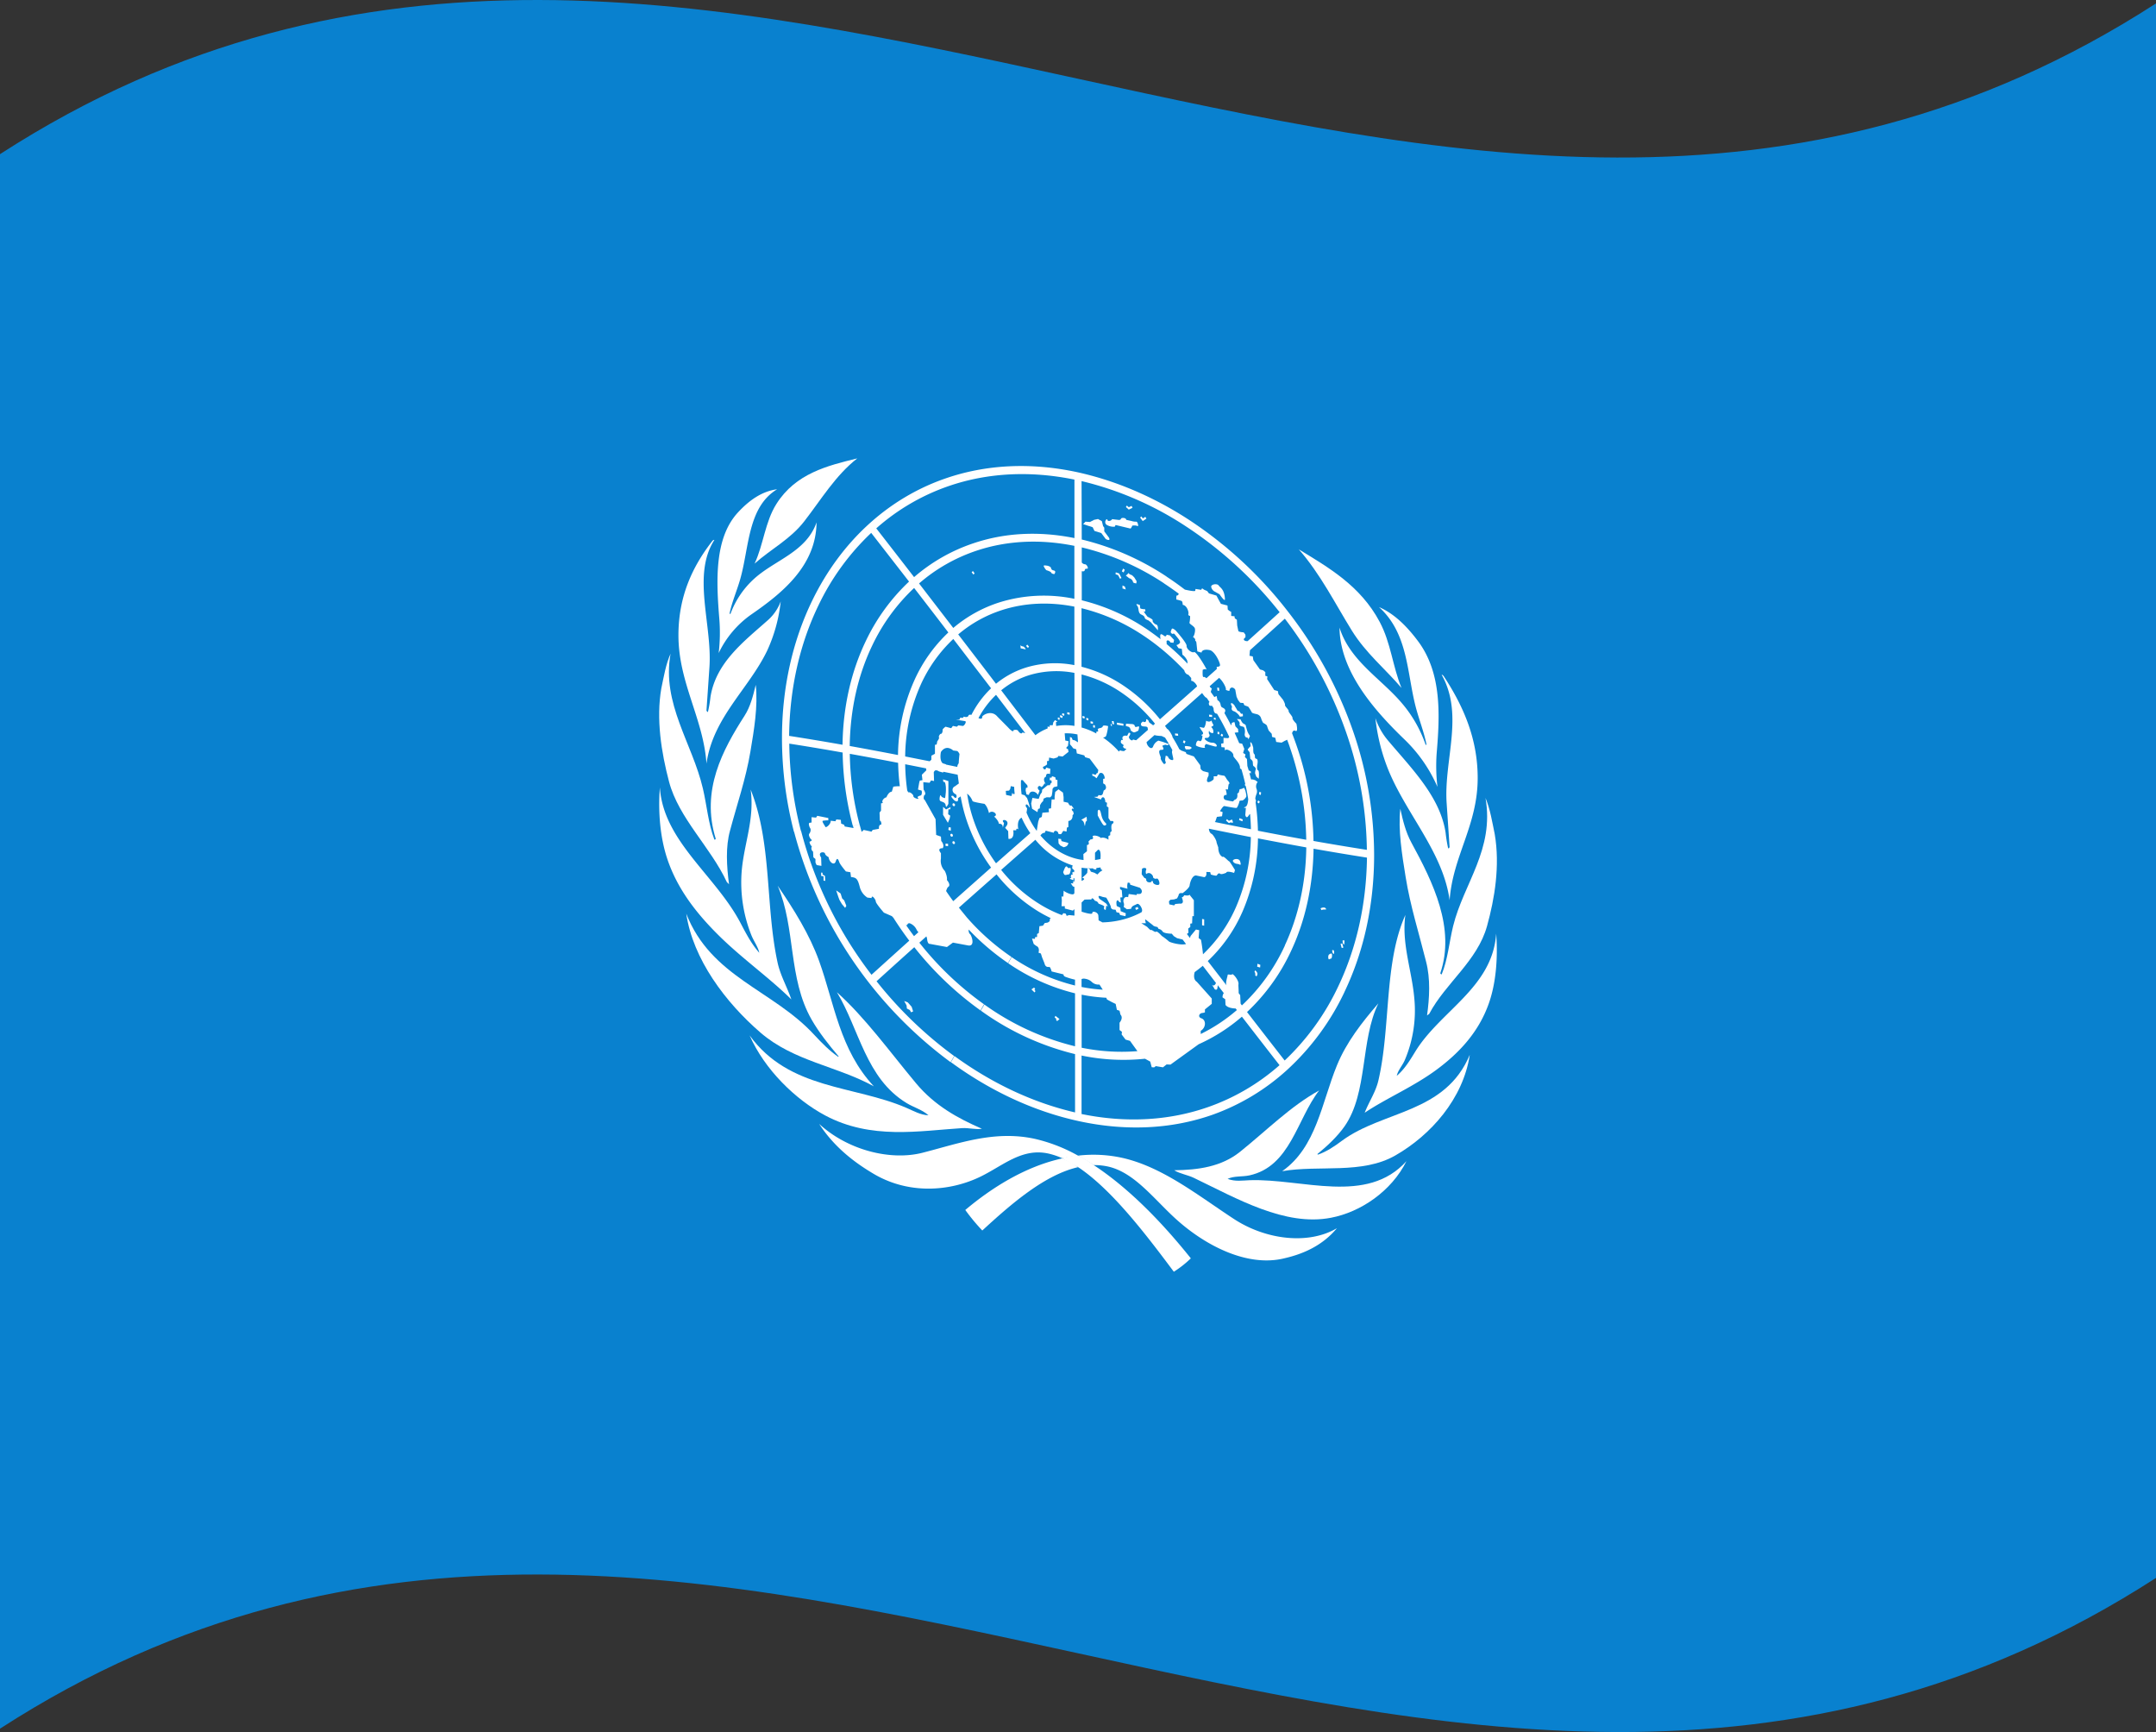 <svg xmlns="http://www.w3.org/2000/svg" viewBox="0 0 1260 1012.04">
  <rect x="0" y="0" width="1260" height="1012.04" fill="#333333" stroke="none"/>
  <g>
    <path d="M0,90.08v920C420,738.76,840,1193.28,1260,922V2C840,273.28,420-181.24,0,90.08Z" style="fill: #0981cf;fill-rule: evenodd"/>
    <path d="M710.47,419.56l-1.05-.22v1l1.05.22Z" style="fill: #fff"/>
    <path d="M649.89,424.16l-.33-1.17-.52.08.33,1.16Z" style="fill: #fff"/>
    <path d="M704.88,421.13s-.35,3.61-1.39,4.17l-2.45-.51a13.37,13.37,0,0,0,1,1.77c.53.7,1.76,2.11.53,2.64s.18.61.18.61-.18,4.05-1.75,3.14-2.1,1.7-2.1,2.47,6.21,2.36,5.24,1.09c-.52-.7.7-1.8.7-1.8s4.2,1.25,5.07,1.43,1.56.12,1-.95a2.72,2.72,0,0,0-2.09-1.2,6.23,6.23,0,0,1-4-1.41c-1.92-1.56.35-1.48.7-1.41s1.91-1,1.22-2.08,0-2.72,0-1.95,1.92,1.57,2.28,1.06a3.26,3.26,0,0,0-.89-3.09c-.87-.77,1.58-.65.89-1.77A10.3,10.3,0,0,1,708,421h0S707,422.34,704.88,421.13Z" style="fill: #fff"/>
    <path d="M651.13,423.17l-.35-1.83-1,0c.12.61.23,1.22.35,1.82Z" style="fill: #fff"/>
    <path d="M708.41,418.93l-.09-1.18-1.75-.17c0,.39.07.79.1,1.18Z" style="fill: #fff"/>
    <polygon points="694.87 436.13 694.87 436.13 694.87 436.13 694.87 436.13" style="fill: #fff"/>
    <path d="M691.83,432.52c-.17.42-.35.83-.52,1.25l1,.66.52-1.24Z" style="fill: #fff"/>
    <path d="M656.55,424.07c0-.39,0-.78,0-1.16l-3.83-.65c0,.39,0,.78.05,1.17Z" style="fill: #fff"/>
    <path d="M712.56,427.75l-1-.22v1.36l1,.21Z" style="fill: #fff"/>
    <path d="M720,478.85l-.51.22-1.3.54-1.14-1-.54.87,1.39,1.25.27.24.26-.11,1.05-.45.14.39,1-.23-.34-1.05Z" style="fill: #fff"/>
    <path d="M694.87,436.13a9.37,9.37,0,0,0-1.86-.2c-.87,0-.69.82,0,1.95l2.1,0s1.57-.45,1.22-1.1A2.29,2.29,0,0,0,694.87,436.13Z" style="fill: #fff"/>
    <path d="M714.8,429.41l-.94-.72c-.17.36-.35.71-.52,1.07l.93.7Z" style="fill: #fff"/>
    <path d="M724.16,479.15l1.93.77.18-1.11-1.93-.76Z" style="fill: #fff"/>
    <path d="M686.69,428.57c0,.39.07.78.1,1.18l1.76.17c0-.39-.07-.79-.11-1.18Z" style="fill: #fff"/>
    <path d="M601.36,377.85l-1-1.2-.68.76,1.05,1.19Z" style="fill: #fff"/>
    <path d="M711.35,401.77c.06.6.12,1.19.17,1.79l1.05.08-.18-1.78Z" style="fill: #fff"/>
    <path d="M567.84,334.33l1,1.38.75-.66-1-1.39Z" style="fill: #fff"/>
    <path d="M598.24,377.83s-2.09-.27-1.92-1.2c.06.73.12,1.45.17,2.18l2.62.56C600.16,379.6,598.24,377.83,598.24,377.83Z" style="fill: #fff"/>
    <path d="M557.62,467.69l-.23-.16Z" style="fill: #fff"/>
    <polygon points="596.32 376.63 596.32 376.63 596.32 376.63 596.32 376.63" style="fill: #fff"/>
    <path d="M552.68,470.64c.18,2.17,1.57-1,1.57-1V456.41l-3.14-1,.18,1.4.87.18c1.39,3,.17,9.35.17,9.35s-2.09-.24-2.44-1.47-1.22,2.27-.52,3S552.51,468.47,552.68,470.64Z" style="fill: #fff"/>
    <path d="M615.7,333.3c-1.58-.34-1.23-1.23-1.75-1.93a4.63,4.63,0,0,0-2.25-.87h0c-1-.17-1.83-.17-1.77.19a7,7,0,0,0,1.57,2.47s2.62.78,2.79,1.39,1.93,1.19,2.1.65S617.26,333.64,615.7,333.3Z" style="fill: #fff"/>
    <polygon points="557.09 373.31 557.09 373.31 557.09 373.31 557.09 373.31" style="fill: #fff"/>
    <polygon points="842.55 394.28 842.55 394.28 842.55 394.28 842.55 394.28" style="fill: #fff"/>
    <path d="M827.4,413.19c1.92,7.31,4.75,14.32,6.26,21.81l-.44.33a75.06,75.06,0,0,0-14.16-24.71C807,396.47,788.8,386,782.83,366.71c.27,25.44,20,48.07,38.07,65.46a86.2,86.2,0,0,1,19.17,27.62,104.11,104.11,0,0,1-.45-19.75c1.86-22,3.06-46.63-10.81-65.27-6.64-8.93-14.07-16.24-22.92-20.06h0C823.07,370.2,822.14,393.11,827.4,413.19Z" style="fill: #fff"/>
    <path d="M845.44,469.26q.87,12.89,1.73,25.77c-.25.17-.25.93-.87.57a83.09,83.09,0,0,1-1.46-9c-3.18-21-19.72-37.36-33.74-54a39.94,39.94,0,0,1-7.3-13,113.68,113.68,0,0,0,8,31.32c10.79,25.58,31.63,47.52,35.38,75.1,1.83-25.83,16.4-43.65,16.4-71.44,0-22.47-8-41.55-20-59.7-.34-.24-.6-.65-1.05-.61C855.75,417.8,843.74,444.14,845.44,469.26Z" style="fill: #fff"/>
    <path d="M790.11,368.58c8.15,13.13,19.33,22.15,28.95,33.39-5.19-12.52-6.15-26.18-12.74-38.57-11.27-21.19-29.91-31.79-47.26-42.39C771.8,335.58,780.32,352.8,790.11,368.58Z" style="fill: #fff"/>
    <polygon points="582.1 405.95 582.1 405.95 582.1 405.95 582.1 405.95" style="fill: #fff"/>
    <path d="M660.71,426.33c0,.59,1.23,1.43,1.92,1.58s2.62-1,2.62-1,.88-2.52.18-2.48-2.09.91-2.27-.29c-.08-.61-.65-.88-1.2-1h0a4.74,4.74,0,0,0-1.07-.08l-2.79-.21-.18,1.32,1.92.61S660.71,425.76,660.71,426.33Z" style="fill: #fff"/>
    <path d="M632.56,419.42l1.22.46.15-1.13-1.22-.45Z" style="fill: #fff"/>
    <polygon points="725.85 594.05 725.85 594.05 725.86 594.05 725.85 594.05" style="fill: #fff"/>
    <path d="M665.36,531l-.55-1.09-1.4.66.56,1.11Z" style="fill: #fff"/>
    <path d="M634.81,420.5,636,421c.05-.37.1-.74.14-1.12l-1.22-.46Z" style="fill: #fff"/>
    <path d="M637.33,422.61l1.4.31v-1.16l-1.4-.31Z" style="fill: #fff"/>
    <path d="M638.86,423.66c0,.46,0,.92,0,1.38l1.05.17-.06-1.37Z" style="fill: #fff"/>
    <path d="M557.35,491.54h0a.61.61,0,0,0-.74.66h0a1,1,0,0,0,.74,1,.62.62,0,0,0,.74-.67h0A1,1,0,0,0,557.35,491.54Z" style="fill: #fff"/>
    <path d="M555.65,483.47l-1.22-.06c-.06.51-.12,1-.19,1.52l1.41.48Z" style="fill: #fff"/>
    <path d="M556.87,488.19a1,1,0,0,0-.74-1,.62.62,0,0,0-.73.68,1,1,0,0,0,.73,1A.62.62,0,0,0,556.87,488.19Z" style="fill: #fff"/>
    <path d="M552.59,494.29l1.48.11v-1.35l-1.48-.12Z" style="fill: #fff"/>
    <path d="M555,478.28c.12-.56.23-1.11.35-1.67l-1.23-.84c.06-1,.12-1.91.17-2.87l1.06,0c.06-.44.12-.88.17-1.32l-2.62,1.4-1.75-1.52v4.66l2.81,4.65C554.25,480,554.6,479.11,555,478.28Z" style="fill: #fff"/>
    <path d="M625.41,506.93s-.65,1-1.69-.37a.84.84,0,0,0-.39-.3c-.88-.24-1.62,2.59-2,3.28,0,0,.4,1.69,1.17,1.72s1.32-.3,2-.31.92-1.11,1.17-2.21A2.24,2.24,0,0,0,625.41,506.93Z" style="fill: #fff"/>
    <path d="M557.39,469.38a.62.62,0,0,0-.74.67h0a1,1,0,0,0,.74,1,.62.62,0,0,0,.74-.67A1,1,0,0,0,557.39,469.38Z" style="fill: #fff"/>
    <path d="M622.05,417.14l-1.22-.45-.15,1.12,1.22.45Z" style="fill: #fff"/>
    <path d="M492,528.23l1.91,2.28.7-1.23-1.23-3.13-1.22-1.2c-.29-1-.58-1.91-.88-2.86l-2.61-1.82,1.23,3.71.7,1.87Z" style="fill: #fff"/>
    <path d="M441,329.32c9.62-8.56,20.8-14.15,28.95-24.62,9.79-12.58,18.3-26.91,31.06-36.86-17.37,4.24-36,8.77-47.26,26.61C447.13,304.87,446.18,318.27,441,329.32Z" style="fill: #fff"/>
    <path d="M479.89,509.85v1.94l1.4.24v2.52l1,.17-.18-2.92-1.4-.83v-1Z" style="fill: #fff"/>
    <path d="M420,381.62A58.11,58.11,0,0,1,439.13,359c18.05-12.45,37.81-28.43,38.08-53.76-6,17.23-24.15,21.89-36.23,32.72a51.83,51.83,0,0,0-14.15,20.91l-.45-.44c1.51-7.11,4.34-13.38,6.26-20.18,5.26-18.61,4.33-41.95,21.52-52.36-8.85,1.15-16.29,6.39-22.92,13.57-13.88,15.05-12.68,40.12-10.83,62.51A100.89,100.89,0,0,1,420,381.62Z" style="fill: #fff"/>
    <path d="M448.26,380.36a91.72,91.72,0,0,0,8-28.94,27.15,27.15,0,0,1-7.31,10.79c-14,12.48-30.56,24.8-33.74,45.07a72.11,72.11,0,0,1-1.47,8.66c-.61.22-.61-.54-.87-.77l1.74-25.37c1.7-24.72-10.31-53.86,2.88-74.3-.44-.14-.69.21-1,.36-12,15.31-20,32.89-20,55.34,0,27.73,14.57,48.65,16.39,75C416.61,419.34,437.46,402.65,448.26,380.36Z" style="fill: #fff"/>
    <polygon points="454.16 285.89 454.16 285.89 454.16 285.89 454.16 285.89" style="fill: #fff"/>
    <path d="M528.41,584.89l1.41,2.61c.06.6.11,1.19.17,1.79l1.74.91c.23.44.47.87.7,1.3l1.22-.53-.87-2.7-2.27-2.57Z" style="fill: #fff"/>
    <path d="M633.84,482.19c.38,1.78.35-2.65,1-2.29s.18-2.67.18-2.67l-3.14,1.83C633.5,479.6,633.66,481.38,633.84,482.19Z" style="fill: #fff"/>
    <path d="M621.06,418.53l-1.4-.7c-.09.35-.17.71-.25,1.07l1.39.69C620.89,419.24,621,418.88,621.06,418.53Z" style="fill: #fff"/>
    <path d="M625.12,416.45l-1.4-.3v1.16l1.4.3Z" style="fill: #fff"/>
    <path d="M617.81,596.68l.87-.79.52-.45-.66-.51-1.74-1.35-.47.94,1.09.84-.36.33Z" style="fill: #fff"/>
    <path d="M644.84,482.06c.87.77,2.28-.21,1.39-1.06-2.61-2.51-2.43-5-3.14-6.89a1.55,1.55,0,0,0-.7-.92c-.28-.11-.61.06-.87.77v2.52S644,481.28,644.84,482.06Z" style="fill: #fff"/>
    <path d="M619.34,420.52l-.18-1.21-1,0c.05.4.11.8.17,1.2Z" style="fill: #fff"/>
    <path d="M604.36,577l-1.05.73-.52.38c.19.18.37.37.55.55l1.23,1.23.61-.8-.68-.68L605,578Z" style="fill: #fff"/>
    <path d="M457,431.57a219.71,219.71,0,0,0,7,54.5l4.09-.47a215,215,0,0,1-6.83-51.09q15.6,2.44,31.2,5.21a176.93,176.93,0,0,0,5.9,42.7l4.05-.38a171.27,171.27,0,0,1-5.78-41.58q14.11,2.54,28.25,5.28a131,131,0,0,0,1,13.69,18.56,18.56,0,0,0-3.81.24c-.3,1-.59,2-.89,2.94-1.91,0-3.14,3.27-3.14,3.27-1.56.29-2.79,2.2-2.26,2.87s-.88.62-.88.62v4.26l-.87,1.2c.06,1.56.12,3.12.17,4.69,1,.19.88,2.29.88,2.29-1.74-.13-1.4,2.46-1.4,2.46l-3.66.67-.7,1-4.54-1-1.22,1.13h0c-.38-1.33-.75-2.66-1.11-4l-4,.38c.12.47.26.93.4,1.4l-5.18-.92c-.12-.35-.23-.69-.35-1l-1.74-.7-.18-2.17-2.61-.26c-.18.35-.35.71-.53,1.07l-2.79-.29c.17,2-2.79,4.37-3.14,3.54s-2.28-3.31-1.4-3.54a18.35,18.35,0,0,1,3.14-.24v-1.36l-6.45-1.29-.71,1.06-2.61-.26v3.11l-1.22.19c-.88.44.17,2.74.17,2.74,1.22,1.56-.17,3.47-.17,3.47-1.05,1,.86,3.44.86,3.44,1.41.61-.86,1.41-.86,1.41a4.38,4.38,0,0,0,1.39,2.75,2.32,2.32,0,0,0,.7,3l.18,3.33,1.22,1V504l.69,1.47,2.79.47c-.05-1.63-.11-3.25-.17-4.88-2.44-3.52,2.09-3.52,2.27-2.33s2.1,2.11,2.1,2.11c.35,3,3.31,5.21,4.18,2.47s1.58-.9,2.1.55,3.83,5.33,3.83,5.34l2.63.46c.11.93.23,1.86.35,2.79,3,.34,3.84.89,5.06,5.57a10.47,10.47,0,0,0,4.53,6.46l2.45.26c0-2.33,2.45.85,2.45,2s4.71,6.51,4.71,6.52l4.7,2.06.88.94q4.34,6.84,9.27,13.39-11,9.91-22.07,19.93a234.8,234.8,0,0,1-41.14-84l-4.09.48a245,245,0,0,0,91.46,134.59l2.07-3.6a234.59,234.59,0,0,1-45.35-43.69q11-10,22.06-19.9a190.05,190.05,0,0,0,38.68,36.93c.68-1.19,1.37-2.38,2.06-3.57a184.57,184.57,0,0,1-37.79-36l4.1-3.67a5.57,5.57,0,0,1,.46,1.73c.35,3,1.57,2.64,1.57,2.64l10,1.84,3.5-2.58,8.9,1.66c4.54.75,1.75-6.63.88-6.81a3.28,3.28,0,0,1-.55-2.47,142.46,142.46,0,0,0,22.92,19.55l2.06-3.55a136.68,136.68,0,0,1-26-23c-1.58-1.93-3.15-3.87-4.73-5.81q11-9.76,22-19.45a94.21,94.21,0,0,0,24.29,21.58,80.58,80.58,0,0,0,7.41,4c-.44.32-.68.66-.58,1,.35,1-1.39,1.64-1.39,1.64l-1.58.23-1,1.52-2.09.32-.36,4-1,.55v1.74l-1.22.13v1l-1.75-.18,1,3.14,1.4,1.08c2.45.91,1.4,4,1.4,4l1.39.5c.24.76.47,1.52.71,2.28l1.38,3.4c.53,2.45,2.1,2.21,2.81,2.16s1.38,2.64,1.38,2.64l7,1.72s-.34.69.88,1.35a39.11,39.11,0,0,0,5.79,1.73v3.42a114,114,0,0,1-37-16.56l-2.06,3.54a118.77,118.77,0,0,0,39.07,17.58v30.95a152.48,152.48,0,0,1-53-24.41l-2.06,3.56a157.42,157.42,0,0,0,55.07,25.42V650c-24.78-5.74-48.7-17.08-70.46-32.92l-2.07,3.58c23,16.8,48.36,28.68,74.62,34.41,27.54,6,54.09,4.73,78-3.62A128.74,128.74,0,0,0,752.38,625a146.61,146.61,0,0,0,33.41-45.48l0-.05c11.28-23.58,17.27-50.8,17.27-79.91a222.36,222.36,0,0,0-12.56-73.06,243.42,243.42,0,0,0-38.12-69.57,238.13,238.13,0,0,0-57.71-53.31v0C674.36,290.42,652.51,281,630,276h0c-27.81-6.07-54.11-4.5-77.42,3.55-33.69,11.61-61.12,36.92-77.82,71.21C463,374.87,456.94,402.58,457,431.57Zm67.85,9.61q-14.13-2.74-28.26-5.29c.3-21.32,4.77-41.13,13-58.38a111.74,111.74,0,0,1,24.64-33.95h0q10,12.94,20,26a87.81,87.81,0,0,0-19.69,27.58h0A109.65,109.65,0,0,0,524.81,441.18Zm67.5-14.58c0,2.14-3.32-1.68-3.32-1.68l-6.11-6.16c-3.49-4.23-8.73-.88-8.91.05.1,1.49-1.08,1.28-2.18.78A53.62,53.62,0,0,1,582.1,406h0q8.55,11.19,17.09,22.4l-1.65-.43c-.7,1.6-2.44-.72-2.44-.72C594.75,426,592.3,426.6,592.31,426.6Zm.73,37.25L592,464l-.36-.85c-.17.67-.35,1.34-.52,2l-3.14-.67c-.06-.79-.11-1.57-.17-2.36l1.92-.17.69-1,.29-1.6,2,.42C592.71,461.1,592.85,462.48,593,463.85Zm-29.19-42.51c1.4.1-.52,3.19-1.4,2.82l-2.43-.31-.88.78-2.27-.47c-.35.45-.7.89-1,1.34l-3.32-.88s-1.92,1.36-1.74,2-.36,2.25-.88,2.14-1.57,1.43-1.22,2.09-1,2.3-1,2.3c-.12.63-.23,1.25-.35,1.88l-1,.17v5.24l-2.09,1.13v2.33l-1,.93L529,442a105.47,105.47,0,0,1,9.13-42h0a84.29,84.29,0,0,1,19-26.64h0q11,14.37,22.08,28.82a57.55,57.55,0,0,0-11.5,15.53c-.78-.18-1.51-.16-1.72.44-.52,1.43-2.79.58-2.79.58l-.36.7-1.74,0c-.12.36-.23.72-.35,1.08l-2.1,0ZM550.94,446c-2.11-1.79-1.05-6.62-1.05-6.62,1.44-2.08,3-2.51,4.29-2.32h0a5.64,5.64,0,0,1,2.87,1.46l2.44.32a5.32,5.32,0,0,1,1.26,1.75c-.21,1.76-.37,3.54-.46,5.35a6.79,6.79,0,0,1-.45.73,3.33,3.33,0,0,0-.38,1.45l-6.63-1.37,0-.17ZM560,370.7a74.94,74.94,0,0,1,25.88-14.32c13-4.12,27.21-4.83,42-1.92v34.18a58.44,58.44,0,0,0-27.51,1.19,52.35,52.35,0,0,0-18.29,9.7Q571.08,385.09,560,370.7ZM584,352a78.57,78.57,0,0,0-26.89,14.92q-10-13-20-26a99,99,0,0,1,33.77-19.2h0c17.54-5.83,36.91-6.83,57-2.77v30.94A87.5,87.5,0,0,0,584,352ZM534.17,547c-1.63-2.16-3.2-4.35-4.73-6.56l.73.14c.27-1,.87-1.23,1.57-1.07a7.29,7.29,0,0,1,3.83,3.49,4.92,4.92,0,0,0,1.18,1.69Zm4-85.15c.87-.21.69,2.66,0,2.91s-2.63.64-1.58,1.62-2.79,0-2.79-1.13-2.09-2.55-2.61-2.26c-.31.17-.72-.53-1-1.16A124.88,124.88,0,0,1,529,446.56h0q6.12,1.19,12.24,2.42c0,.38.09.75.13,1.12l-2.62,2.58c.12,1.06.23,2.12.35,3.18l-1.57.26c-.12.43-.24.86-.35,1.3l-.69,3.93Zm18.89,64.68q-2.15-2.88-4.14-5.88a8.41,8.41,0,0,1,1-2.26c2.26-1.09-.53-4.18-.53-4.18.35-2.27-1.22-5.3-1.22-5.3a8.39,8.39,0,0,1-2.27-7.26v-3.11c-2.62-3.25,1.05-2.89,1.05-2.89,1.21-2.07-.88-4.25-.88-4.25-.06-.85-.12-1.7-.17-2.55l-2.8-1c-.11-3.07-.23-6.13-.34-9.19q-3.15-5.58-6.28-11.16c-1.23-.64-.36-2.8-.36-2.8,1.57-.65-.35-3.36-.35-3.36l-.18-4.3,3.67.35.88-1.38,1.74.36c-.06-1.7-.11-3.39-.17-5.09.32-.86.81-1.17,1.31-1.2h0l.87.17a4.08,4.08,0,0,1,.79.47l2.44.7c.08-.15.16-.31.25-.46l8.3,1.71c.24,1.71.47,3.41.7,5.12l-2.27,1.65c-1.92.78-1.92,3.49.17,4.51,1.4.48.88,4.06-1.21,1.11-2.85-.59.88,2.71.57,2.55,2.88,2.05,2.22-1.2,2.22-1.2l1.57-1.07a96.23,96.23,0,0,0,2.78,11.75,100.57,100.57,0,0,0,15,29.85Q568.13,516.77,557.09,526.57Zm25-22.14a95.31,95.31,0,0,1-13.86-27.53,88.51,88.51,0,0,1-3-13.13h0a9.93,9.93,0,0,1,3.15,4.31c0,.58,7,1.66,7,1.66,1.92,1.77,2.62,5.41,2.62,5.41,1.93-2.32,5.94,1.07,3,2,2.8,2.52,2.8,4.27,2.8,4.27,2.27-.28,2.28,1.66,2.28,2.24a18.78,18.78,0,0,0,.69-2.76c-2.62-2.7,3.49-2.17,1.74,1.34l-1.05,1.52,1.76,1.93c.05,1.5.11,3,.16,4.49,3.85.45,2.8-5,2.8-5l1.74,0c0-1.74,1.23-.5,1.23-.5-.85-4.77.82-6.35,1.92-6.88a54.73,54.73,0,0,0,5.09,9.06Q592.11,495.6,582.1,504.43Zm45.83,10.81c-.24-.12-.46-.2-.72-.35v1.36l-1.4-.11,1.22,1.8.9.33v3.17l0,.19c0,2.52-5.75-.48-6.28-1.17l-.18,3.45-1.05,0,.18,2.37-.18,3.26,1.92,0v1.36l4.72,1.22.9-.86v3.59l0,.18-3.15-.3-1.39.48-.52-1.29-1.4-.3c-.28.38-.57.75-.86,1.13a75.73,75.73,0,0,1-12.08-5.84h0a88.16,88.16,0,0,1-23.43-20.57q10-8.83,20-17.62a46.7,46.7,0,0,0,21.78,15v.07s-.65,1.6.13,2.07c.09.05.12.09.19.13.5.34.38.47.72.93l-.39.94a.87.87,0,0,0-.08-.1c-.6-.83-.95.62-.57,1.12s-.92-.05-.92.53-.39.78,0,1.17-.13.41-.65.73,2.22,1.06,2.22,1.06-.52-1.28.13-1.14l.29.08ZM706,646.89c-22.28,7.79-47.35,9.49-73.92,4.05V616.76a120.37,120.37,0,0,0,37.08,1.87l3.05,1.67.87,3.29,1.4.1,1-.74,4.19.7,2.1-1.69,2.27.1q8.22-5.92,16.45-11.88a102.79,102.79,0,0,0,25.29-16.13h0q11,14.24,22,28.35A125.85,125.85,0,0,1,706,646.89ZM640.65,508.11l.09-.92c.82-.09,1.63-.21,2.44-.35h0a4.31,4.31,0,0,0,.26,1.1l.87.58-1.57,1-1.4,1.45-1.74-1-2.09-.65c-.24-.5-.47-1-.71-1.51l-1.21-.46-.18,2.68-.87,1-2.09,1.88c2.19.48.72,1.45-.35,1.78V507a33.3,33.3,0,0,0,6.64.39c.21.25.33.43.33.43Zm-.71-5.59v-4.25l1.75-1.76a.86.86,0,0,1,.36,0h0c1.46.32,1.16,4.12,1.08,5.41A27.24,27.24,0,0,1,639.94,502.52Zm-6.1,23.12,4-.09c.35-1.87,2.09.84,2.09.84A2.33,2.33,0,0,1,642,528l2.27.89c1.92,1,.76.94.87,1.74.17,1.2,1.05,1,1.05,1,.12-.81.23-1.63.35-2.44l1,.42-1-1.59-1.92-1.39-2.1-1.42c-1.4-2.45.36-1.67,1.75-1.17l2.27.49S649.2,529,649.2,530s1.22,1.43,1.22,1.43l1.57.14.52,1.47,1.58.35.52,1.27,3.14.68.18-1.7-3-1.23-.18-2-2.09-1c-.7-3.44.53-4.14,1.4-2.4l1,.41c-.12-1-.23-2-.35-3l1.22-.13c-.12-1.38-.23-2.77-.35-4.15l-1-.61v-1.36l4.36,1.14a6.84,6.84,0,0,1,.18-3.64h0l1.22.26c.06.34.12.67.17,1l5.34,1.7.25.09c2.09,1.8,1,3.33.35,3.56a4.76,4.76,0,0,1-1.92,0c-.12.24-.24.47-.35.71l-4.54-.6c-.12.62-.24,1.24-.35,1.87-2.27-.88-3.14,1.64-2.62,3.11a3.41,3.41,0,0,1,0,2.53l1.92,1.38,2.44-.24c.36-1.87,1.92-1.92,3.32-2.78s3.67,2.92,3,4.32c-.09.18-.14.29-.2.44a49,49,0,0,1-8.4,3.56,52.13,52.13,0,0,1-14.61,2.38l-.19-.19-1.92-1c0-1-.11-2-.16-2.94-.35-2-3.67-2.74-3.5-1.35s-6.23-.77-6.27-.78v-5.35Zm10.64-101.27c-.17.92-1.91,1.13-1.91,1.13s-1.4.27-.87,1.17-1.05.93-1.05.93a4.94,4.94,0,0,1,.05,1,39.86,39.86,0,0,0-8.61-3.51v-31a73.87,73.87,0,0,1,23.32,10.61A89.7,89.7,0,0,1,675,422.86l-1.13,1c-.57-.74-2.47-1.53-2.47-2.22s-1.74-2.12-1.56-.91a1,1,0,0,1-1.58,1c-.35-.46-1.4.86-1.4.86,0,.58-.34,1.29.7,1.71s3-.14,3.15,1.06a9.3,9.3,0,0,0,.2,1.09L664,432.54a10.51,10.51,0,0,1-1.84-.48c-.52,1.64-3-.82-2.27-1.84a3.46,3.46,0,0,0,.7-1.78l-.87-.39-1,1.9c-2.44-.53-3.14.88-2.61,2s-.7-.34-1,.94.18,1.4,1.23,2.2-.54.47.16,1.59c.45.72,1.45.77,1.81,1l-1.32,1.17a5.83,5.83,0,0,1-2.59-.48.84.84,0,0,1-.51.75,50.53,50.53,0,0,0-9.2-8.1c.54-.32,1.43-.12,1.86-1.33a30.28,30.28,0,0,0,1.05-5.41S644.66,423.44,644.48,424.37ZM693.71,394l.79.28c.56.62,1.11,1.25,1.66,1.89v1.65c1.22-.09,3.1,1.89,3.44,3.27q-10.85,9.63-21.7,19.19a95.08,95.08,0,0,0-21-19.45,78.75,78.75,0,0,0-24.84-11.24V355.38a113.81,113.81,0,0,1,36.25,16.06h0q4.67,3.1,9.14,6.68a2,2,0,0,0,.55.44,139.75,139.75,0,0,1,14.1,13.1v0A3.61,3.61,0,0,0,693.71,394Zm14.64,18.41.85,1.34c.11,1.31.11,3.15,2,3.26h.05q3.36,5.65,6.18,11.54l.05.21h.06c.29.62.59,1.25.88,1.89a2.72,2.72,0,0,0-.59.68l-2.79-.17v3.11l-1.4.29c.06.66.11,1.32.17,2l1.92.19s0,2.34.53,1.46,4.89,1.18,4.53,3.44c-.13.93,4.37,4.36,3.85,7.36a2.76,2.76,0,0,1,.88.51c.84,2.83,1.58,5.67,2.23,8.54-.1.21-.21.41-.32.62a7.35,7.35,0,0,1,.64.74q.81,3.75,1.41,7.51c-.14,2.1-.57,4-1.54,4.47-2.09.94.18.61.18.61-.11,1.4-.23,2.81-.35,4.21.53,2,1.39,1.24,1.92.38a3.3,3.3,0,0,1,.87-1c.27,3,.44,5.95.5,8.93q-10.54-2.07-21.1-4.22c.1-.14.35-.45.35-.45l.87-2.55,3-.36c.11-.81.23-1.63.34-2.45l-1.56-.51s1.74-3.14,2.61-3,6.64,1.34,7.15,1.05,1.58-3.17,1.58-3.76,1.39-.5,1.92-.58a5.45,5.45,0,0,0,2.09-2.12c.36-.71-.86-5.81-1.57-5.16a4.38,4.38,0,0,1-2.26.71c-.18.68-.35,1.36-.53,2l-.87.6a5.21,5.21,0,0,1,0,1.94c-.18,1.33-1.74,1.8-1.74,1.79-.24.28-.47.56-.71.83a30,30,0,0,1-4.7-.95c-1.58-1.1-.52-3.21.52-2.8s-.17-3.34-.17-3.34l1.39.09s.17-3.46.7-3.36-.17-1.19-.88-1.91-1.57-2.85-2.26-2.79a21.93,21.93,0,0,1-3.5-.71c-.18.35-.35.71-.53,1.07l-1.92,0s.17,1.54-.16,1.91c-1.05,1.15-5.06,3.23-3.32-1.26.17-.36.35-.71.52-1.06v-1.75l-3.14-.83s-1.57-.91-1.57-1.69a12.84,12.84,0,0,0-.17-1.77L697.71,442l-4.35-1.49c-.12-.35-.23-.7-.35-1l-2.61-.94a8.31,8.31,0,0,0-1.15-.74c-1.23-2.41-2.56-4.78-4-7.08,0-.16-.08-.35-.1-.46-.16-.73-2.08-4.09-3.13-4.45-.4-.57-.78-1.13-1.18-1.69q10.85-9.57,21.69-19.22a20.23,20.23,0,0,0,1.64,2.16,2.48,2.48,0,0,0,1,.65c.58.81,1.13,1.62,1.68,2.44l-.39.49C706.45,412.82,707.41,412.38,708.35,412.38Zm10.13-8.66c.36-3.42,3.32-1.67,3.5-.47s.69,3.83.69,3.83l.87,1.91,1.23,1.61,1.92.19.53,1.26,2.27.84a27.17,27.17,0,0,1,2.09,3.32c.18.61,2.79.94,3.49,1.26a3.35,3.35,0,0,1,1.91,2.12,11.63,11.63,0,0,0,1.23,2.76s2.09,1,2.27,1.79a21.9,21.9,0,0,0,1,2.72l1.74,1.89c.06.59.12,1.19.17,1.78l1.92.56c.18.81.35,1.61.53,2.42l3.14.4,1.75-1a10.07,10.07,0,0,0,1.47-.73q1,2.53,1.84,5.12a173.21,173.21,0,0,1,9.35,53.36q-14.12-2.52-28.24-5.28a134.46,134.46,0,0,0-1.36-16.49c.18-.74.28-1.42,0-1.75-.53-.69.52-3.2.52-3.2a4.08,4.08,0,0,0,0-3.11,4.08,4.08,0,0,1,.69-3.95l-1.39-1-1.4-.46h-1.06c-.32-1.3-.67-2.6-1-3.89h0l.87.37v-1.17l-1.27-.64c-.24-.85-.51-1.71-.78-2.55-.07-1.35-.14-2.7-.22-4.05l-1.21-1.2.34-1.49-1.39-.86.7-2.38-1.23-3-1.76-.35c-.84-2-1.72-4-2.65-6a1.69,1.69,0,0,1,.75-.21,4.65,4.65,0,0,1,1.38-.05l-.15-2L722,424.41c-.17-.81-.35-1.62-.52-2.44,0,0-1.93,0-1.75,1.21a.5.5,0,0,1-.31.55q-1.83-3.59-3.85-7.07c.05-.1.09-.2.14-.31.7-1.21.35-2.06-.87-2.69s-1.23-.64-1.58-2.27a3.47,3.47,0,0,0-1.74-2.29c-.17-.81-.35-1.62-.52-2.43l-1.31.63c-.69-1-1.39-2-2.11-3l.63-2.06a2.19,2.19,0,0,1-1.24-1.29l5.49-4.87c2.43,2.06,4.25,6.05,3.94,6.67S718.48,403.72,718.48,403.72Zm32.44,148.72a112.11,112.11,0,0,1-25.13,35l-.76-1c-.09-1.65-.17-3.3-.25-5l-.88-1.14c0-1.63-.11-3.26-.17-4.89.7-2.39-3.31-6.87-3.66-6.16s-2.62-.34-2.62.44-1.39,4.38-.7,5.88c0,.07,0,.14.09.22l-11-14.26a88.07,88.07,0,0,0,20.25-28.78h0a110.66,110.66,0,0,0,9.08-42.91h0q14.13,2.73,28.25,5.28c-.29,21.2-4.77,40.55-12.53,57.24ZM702.08,595c-2.26-.76-1.22-3.16.87-3.12l1.22-.33v-1.74l4-3.25v-3.11l-8.71-9.75c-1.79-1.08-1.9-3.49-1.27-5.69,1.6-1.16,3.19-2.39,4.73-3.69h0l7.69,10c-.36,1.34-1.57,1.92-2.25,1.2s.87,1.15,1.22,2,1.4,1.06,1.75.36a9.11,9.11,0,0,0,.32-2.21c1.18,1.53,2.36,3.07,3.55,4.6a4.05,4.05,0,0,0-.73,2.51l1.58,1.09c.05,1.11.11,2.23.17,3.34,1.17,1.55,3.81,2,5.92,2.06.24.31.47.62.71.92a99.38,99.38,0,0,1-21.13,14v-1.86C704.88,600.4,705,596,702.08,595Zm-7.68-52.43c.41-.3.82-.6,1.22-.91V539.7l1.06-.17c.05-1.41.11-2.82.16-4.23h.87V526l-2.61-3.26c-.18.93-3,.35-3,.35s-.69,1.21-1.22,1.1.7,1.89.35,3-1.75.79-1.75.79l-2.62.23-.69.82-2.8-.59c-.07-.58-.15-1.16-.23-1.74.29-.31.56-.63.83-.95l2.2-.21,1.74-.6.87-1.75c.18-1.91,2.28-1.27,2.28-1.27s4-2.85,4.18-4.55,1.57-6.27,4-5.77l4.54.94c1.74-.42,1.21-3.05,1.21-3.05l2.27.08.36,1.43s3.14,1,3.48.53,1.05-1.73,1.93-1,3.66-.61,3.66-.62c.18-1.31,4.54.15,4.54.15.17-.55.35-1.1.52-1.65,0,0-3-5.05-3.48-5.16s-3.32-3.38-3.67-2.49c-2.79-1.33-2.62-5.58-2.62-5.58-.35-1-.7-1.95-1-2.92,0-1.56-2.62-5.39-3.15-5.11a3.77,3.77,0,0,1-1.31-2.93h0q12.26,2.51,24.49,4.91a105.59,105.59,0,0,1-8.63,40.77,84.79,84.79,0,0,1-19.34,27.7c-.34-4-1.15-8.42-1.15-8.42l-1.39-1.06c.11-1.53.23-3.06.34-4.6l-1.91-.39-3.15,3.81c-.11.39-.23.78-.34,1.16l-1.79-2.34.92-.82Zm-27-34.65c-.11-.51,1.08-.9,1.86-.71h0a.73.73,0,0,1,.59,1,3.24,3.24,0,0,0,0,2.53c2.26-1.85,4.18,1.08,4,1.63s1.22,1.42,2.09,1,1.92,2.15,1.57,3.23-3.49.24-3.66-1-.71-.94-1-.42-1.47.52-2.36.07l-.74-1a.58.58,0,0,0,0-.74,1.35,1.35,0,0,0-.9-.48l-1.59-2.08C667.15,509.86,667.45,508.4,667.35,507.89ZM685,440.06c.52,3,1.39,4.38-.35,4a2.76,2.76,0,0,1-2.1-2s-1.38-.88-1.38-.11-.53,2.22,0,3.11-.71,1.79-1.23,1.09-1.92-2.73-1.58-3.23-2.43-4.8.36-4.78-.18-2.37.87-2.53l1.4-.48,1.39.3.85-.58c.67,1.14,1.31,2.28,1.92,3.45A3,3,0,0,0,685,440.06ZM681,434l-1.4-.49-2.62-.76a6.1,6.1,0,0,0-3.14,3.6c-1.2,2.25-3.82-1-3.74-2.75l4.64-4.1a6.62,6.62,0,0,0,.84.24,26.61,26.61,0,0,0,3.32.31,18.6,18.6,0,0,0,1.93.89c.83,1.28,1.63,2.59,2.39,3.91ZM669.2,537.44c.09-.05.2-.1.29-.16h0l4.14,3.2c.52.88,2.79,1.17,2.79,1.17l.7,1.13a3.19,3.19,0,0,1,2.27,1.45c.87,1.34,5.41,1.34,5.41,1.34L686,547l1.91,1.19,3.23.79,2,2.63c-3.16.92-9.56-1-10-1.52a39.69,39.69,0,0,0-4.17-3.21s-2.8-3.12-3.32-2.46-3-1.6-3-1-2.27-1.85-2.27-1.85L667,539.44l2.62,0Zm-35,34.47h0a7.69,7.69,0,0,1,.9.2A6.8,6.8,0,0,1,638,573.7a5.65,5.65,0,0,0,4.54,1.58l1.93,3a93.3,93.3,0,0,1-12.39-1.57V572.1a3.33,3.33,0,0,1,2.1-.19ZM646.56,583c.12.33.24.65.37,1l3,1.61,2.09,1c.23,1.15.47,2.3.7,3.44l1.56.54c.18.75.36,1.5.53,2.25,1.92,2-.53,4.74-.53,4.74v4.27l1.4,1.07-.18,1.52,2.28,3,2.62.76,4.33,6a116.8,116.8,0,0,1-32.6-2v-31A97.17,97.17,0,0,0,646.56,583ZM782,576.55h0a143.49,143.49,0,0,1-31.22,43.12q-11-14.1-22-28.32a115.6,115.6,0,0,0,25.89-36h0c8.21-17.6,12.66-37.78,13-59.44q15.61,2.76,31.21,5.21C798.5,529.06,792.49,554.63,782,576.55Zm4.61-148.89a216.86,216.86,0,0,1,12.21,68.92q-15.6-2.43-31.2-5.2a178.69,178.69,0,0,0-9.7-55.21c-.88-2.59-1.83-5.16-2.82-7.73.29-1,.83-2,2-1.38,1.74.9.53-4.18.53-4.18s-2.44-2.39-2.27-3.32-2.45-3.36-2.27-4.11-2.27-2.74-2.1-3.5-1.22-3.13-1.22-3.13l-2.61-3.21-.36-1.81-2.09-.59-4.19-6.42c.06-.51.11-1,.17-1.52l-1.22-.43v-2.13l-1.22-1-1.92-.56-3.84-5.41c-.12-.73-.23-1.46-.35-2.19l-1.92-.38.28-3.23q10.2-9.17,20.38-18.44A237.22,237.22,0,0,1,786.61,427.66ZM632.08,281.11a191.68,191.68,0,0,1,61,26.46v0a232,232,0,0,1,54.76,50.15q-9.35,8.49-18.69,16.89a3,3,0,0,1-1.81-.34c-1.22-.81.52-1.84.52-1.84v-1.55l-1-1.37s-3-.2-3.14-.81-.69-3.24-.69-3.24l-.18-3.34-1.22-.82c-.06-.4-.12-.8-.17-1.2l-1.93-.19v-2.34l-1-.59-1-.79c-.06-.79-.11-1.58-.17-2.37l-3.84-1-1.23-2.19c-.46-.88-.93-1.75-1.39-2.62l-4.36-1.27-1.05-1.38-1.74-.75-1.23-.84-.53.87-3.31-.5c-.06.38-.12.76-.17,1.13-1,.36-3.84-.26-6.06-.74-3.49-2.66-7-5.19-10.65-7.55-.5,1.3-1,2.61-1.52,3.92,2.91,1.91,5.79,3.93,8.6,6-.2.63-.45,1.06-.85,1-.87-.19-.53,2.42-.53,2.42a21.66,21.66,0,0,1,3,.82c.7.33.7,2.27.7,2.27,2.61.36,3.66,4.46,3.32,5.36s1,1.18,1,1.18a16.9,16.9,0,0,1-.35,3.81c-.35.7,2.27,1.83,3,3.14s-.35,5-.88,5.06,1.4,1.06,1.23,2,.52.11.69,1.71.53,4.95.53,4.95l2.44.71c.35-2.45,4.85-1.63,5.59-1.18,3,1.77,5.24,7.28,5.24,8.44s-1.93,1-1.93,1c0,.42,0,.84.08,1.27l-6.12,5.45c-.63-.56-1.26-.89-1.63-.73-.87.4-.52-4.19-.52-4.19s1.57-.84,2.26-.11-5.93-10.93-7.32-10.24-4.54-1.93-4.36-3.64-6.29-8.88-6.29-8.89-2.09-2-2.44-.89-1,1.72,0,2.52.86-.79,2.09.83,3.5,3.84,2.62,4.82a3.64,3.64,0,0,1-1.93,1.15l1.23,1.81,1.92.4c.12,1.13.24,2.25.35,3.37a9.36,9.36,0,0,1,2.62,3.07,4.08,4.08,0,0,1,.33,2.14,143.71,143.71,0,0,0-12.19-11.4,2.79,2.79,0,0,0,0-1c-.36-1.44,1.4-1.64,2.27.09l1.74.18c.12-.56.23-1.11.35-1.67l-2.44-2.66-1.92-.4s-.18,1.51-1.4.68-.52-.51-1.57-.93-.76,1.81-.58,2.85c-2.69-2.1-5.45-4.09-8.25-6a118.68,118.68,0,0,0-37.78-16.71v-17c1.13.27,1.63-.09,1.75-.58.17-.75.35-.9,1.4-.87s-.18-2.56-1.23-2.59a2.56,2.56,0,0,1-1.92-1.07v-8.8a151.08,151.08,0,0,1,48.1,21c.51-1.3,1-2.61,1.52-3.92a155.54,155.54,0,0,0-49.63-21.69ZM629.66,429c.12,1.57.23,3.15.34,4.73l-1.92-1.15-1.22-.26c-.17-.43-.35-.85-.52-1.28l-1.05-.42v4.26l1.05,1.2.87,1.16,1.74.57.36,2.41,4.35,1.15.53,1.08,2.61.77,5.07,6.72c-.12.56-.24,1.12-.35,1.67l-.87.39c.34,1.44-2.27.09-2.27.09v1.16l1.22.46,1.23,1.05,1.74-2.92c1.92-.94,2.79,1.19,3,2.4s-.87.77-.87.77v2.72l1.05.62c1.74,2.7-.71,3.53-.71,3.53-.17.61-.35,1.22-.52,1.82-.52,1.64-2.44.83-2.44.83l-.69,1-2.1.12,4.15,1.49c.39-1.47,1.44-1.63,2-.74a5.16,5.16,0,0,1,.53,2.24l1,.43c-.06.69-.12,1.39-.17,2.09l1,.62v6.21l1.22,1.81c2.09-.51,2.09,1,1.05,1.59s-.36,4.19-.36,4.19l-.87.79V488l-1.05.54v2.14c-1.75-1.36-3.85-1.42-4.37-1-1.57-1.51-4.88-1.85-4.88-.87,1.05,1.78-1.22,1.67-1.22,1.67l-1.23,1.28c.88,2.14-.86,1.95-.86,1.95v3.7l-2.1,1.67.12,3.44A31.57,31.57,0,0,1,630,502c-8.17-1.78-15.89-6.67-22-13.85a.73.73,0,0,0,.32-.28,2.63,2.63,0,0,1,2.27-1.26l.52-1.24,4.72,1.22c.34-2.06,2.61-.79,2.61.18s1.74.57,1.74.58l1.22-1.87,1.92.42.18-2.29.87-.39v-3.49c2.8-.36,2.45-3.36,2.45-3.36l.69-.81c-.11-.48-.23-1-.34-1.44-1.4-.89-.71-2.09.18-1.51s-1.23-2-1.23-2c-1,.76-1.91-1.57-1.91-1.57l-2.63-.58v-2.71c-.11-.87-.23-1.74-.35-2.61l-2.61-1.92-1.92,1.52-.36,2.64v1.75h-1.74c-.12,1.72-.23,3.44-.35,5.16l-1.39.28c.05.66.11,1.32.17,2l-1.92.16-1.92.17c-.11.81-.23,1.63-.35,2.44l-1.39.68c-.24.72-.47,1.44-.71,2.17q-.42,2.65-.85,5.31a48.83,48.83,0,0,1-6-10.73,14.53,14.53,0,0,0,.37-2.58c-1.57-1.12-.7-3.65,1-.94s-1-4.88-1-4.88l-1.4-1.66-1.81-.58a45.47,45.47,0,0,1-.41-5.79c0-.8,0-1.59.09-2.37a.9.9,0,0,1,1.09,0l1,1.2,1.58,1.7c0,.4.11.8.17,1.2l-1,.35c-.06.51-.12,1-.17,1.52.17.75.35,1.5.52,2.24l1.4.31c.52-3,4.19-2.2,5.24,0l1-2.49c-2.45-1.89,0-3.5.65-2.39s2.31-2,2.31-2,1.23,2,0-.59.87-3.29.87-3.29c-.35-2.41,2.27-1.46,2.27-1.46l.18-3.06-2.45-.73c-.52,2.6-2.62-.18-1.57-.53a7.06,7.06,0,0,0,2.09-1.3v-1.93l1.05-.16c.06-.64.12-1.27.17-1.91l2.63.57,2.26-.67.53-.85,2.45.34,3.48-2.74-.34-1.62c-2.09-.46,0-1.75,0-1.75l.34-2.82-1.92-.42c-.11-1.4-.22-2.8-.34-4.19a29.79,29.79,0,0,1,7.33.62Zm-1.74-35.84v31a31.9,31.9,0,0,0-10.6.05h-.06c-.06-.72-.12-1.45-.17-2.18l.88-.38-1.41-.89-1,1.32c-.11.56-.23,1.12-.35,1.68h-1.75v1l-1.22-.26v1.15a28,28,0,0,0-7.13,3.95q-10-13.14-20-26.25a49,49,0,0,1,17.27-9.11h0a55.26,55.26,0,0,1,25.59-1.05ZM554.48,284c22.57-7.75,47.52-9.08,73.44-3.77v34.18c-21.14-4.27-41.12-3-58.93,3a102.62,102.62,0,0,0-34.78,19.81q-11.06-14.3-22.11-28.49A125.35,125.35,0,0,1,554.48,284Zm-45.32,27.39h0q11,14.16,22.1,28.44a115.93,115.93,0,0,0-25.35,34.91c-8.39,17.54-13.22,38-13.52,60.44q-15.61-2.76-31.21-5.2c.31-27.86,6.26-53.86,17.21-76.4A143,143,0,0,1,509.16,311.36Z" style="fill: #fff"/>
    <path d="M424.76,515.39l1.29,1.31c-1.38-10.56-2.08-21.83.6-31.4,4.08-15.34,9.21-30.06,11.9-46.13,2.09-12.47,4.5-26.46,3.12-39-1.56,6.45-3.17,12.81-6.51,18-12.7,19.81-25.74,43.6-16.85,72-.2.27-.49.62-.83.38-3.57-9.46-4.37-19.83-6.69-29.78-6.15-26.43-24.18-49.62-18.9-78.79-2.79,6.19-3.93,13.36-5.4,20.24-3.11,17.89,0,37.42,4.51,54.53C396.63,478.08,415.3,495,424.76,515.39Z" style="fill: #fff"/>
    <path d="M784.31,666.52c-4.58,3.41-9.12,6.47-14.15,8.16l-.26-.34c5.56-4.53,11.56-10.07,15.87-16.2,13.75-19.65,9.17-50.31,19.78-71.88-9.64,11.17-18.67,22.71-24.22,36.24-8.93,21.74-12,47.85-32,61.84,21.67-3.74,46.68,2,66.2-9.24,20.51-11.74,39.52-32.94,43.43-58.77C844.57,650.72,808.36,648.77,784.31,666.52Z" style="fill: #fff"/>
    <polygon points="821.33 534.65 821.33 534.65 821.33 534.65 821.33 534.65" style="fill: #fff"/>
    <path d="M730.35,689.61c-4.29.16-8.32.92-12.93-.77,3.67-1.82,8.53-1.14,12.76-2.05,23.93-5.23,27.66-32.66,40.74-49.62h0c-16.72,9.23-30.56,23.27-46.21,35.84-10.88,8.74-24.43,10.63-38.5,10.79,3.38,2.07,7.8,2.68,11.44,4.42,25.25,12.13,53.26,28.49,80.14,23.34,17.34-3.28,35.39-15.46,44.16-33.08C798.85,704.19,761.19,688.58,730.35,689.61Z" style="fill: #fff"/>
    <path d="M868.15,466.24c5.28,30.21-12.75,49.92-18.91,74.85-2.32,9.41-3.11,19.61-6.69,28.22-.32.16-.62-.26-.83-.58,8.91-26.3-4.13-53-16.84-76.3-3.34-6.12-5-12.94-6.51-19.83-1.38,12.18,1,26.85,3.12,39.9,2.69,16.82,7.82,32.92,11.91,49.3,2.67,10.26,2,21.34.59,31.55l1.3-1c9.46-17.87,28.11-30.81,33.75-51.21,4.51-16.26,7.63-35.27,4.51-53.7C872.07,480.32,870.94,473,868.15,466.24Z" style="fill: #fff"/>
    <path d="M420.38,546.92c13.56,13.35,29.76,24.81,42.1,37.06-2.43-7.13-6.38-14-8-21.3-7.27-33.22-3.21-69.81-15.79-101.32h0c2.35,17.23-3.77,31.31-5.19,47.21a83.18,83.18,0,0,0,5.63,37.91c1.39,3.48,3.91,6.81,4.61,10.26-4.52-5.1-7.73-11.25-10.85-17.19-14.58-28-45.18-47.9-47.26-79.43-1.05,13.9.06,28.84,4.32,41.67C395.88,519.6,407.26,534,420.38,546.92Z" style="fill: #fff"/>
    <path d="M827.14,614.41c-3.12,5.12-6.32,10.39-10.85,14.2.7-3.24,3.22-5.86,4.61-9a73.83,73.83,0,0,0,5.63-36.38c-1.43-16.26-7.54-32-5.2-48.62-12.57,28-8.51,65.68-15.78,96.74-1.61,6.87-5.56,12.49-8,18.84,12.35-8.34,28.54-15.17,42.1-25.23,13.12-9.71,24.5-21.85,30.41-38.57,4.27-12,5.38-26.81,4.33-40.89C872.32,577,841.72,590.66,827.14,614.41Z" style="fill: #fff"/>
    <polygon points="868.15 466.24 868.15 466.24 868.15 466.24 868.15 466.24" style="fill: #fff"/>
    <path d="M721,712.18c-20.76-13.58-41.89-30.59-65.56-35.72a78.27,78.27,0,0,0-25.4-1.21c3.1,1.7,6.15,3.56,9.18,5.54a36.86,36.86,0,0,1,8.22.81C662.84,685,674,700.21,686.91,712c18,16.4,42.66,28.53,63.8,23.21,11.37-2.6,22.38-7.64,30.62-17.57C764.69,727.47,739.77,724.52,721,712.18Z" style="fill: #fff"/>
    <polygon points="489.11 579.76 489.11 579.76 489.11 579.76 489.11 579.76" style="fill: #fff"/>
    <path d="M510.7,634.76c-20-21.41-23.06-48.43-32-73.24-5.55-15.4-14.59-29.9-24.22-44,10.61,24.84,6,54,19.78,78.15,4.3,7.55,10.32,15.12,15.87,21.61l-.26.24c-5-3.45-9.57-8.06-14.15-13-24.06-26.08-60.26-33.62-74.66-70.67,3.9,26.61,22.92,51.87,43.44,69.57C464,620.2,489,622.84,510.7,634.76Z" style="fill: #fff"/>
    <path d="M562.39,659.17c3.64-.23,8.06,1,11.44.37-14.06-6.1-27.62-13.54-38.51-26.6-15.63-18.76-29.48-38.07-46.21-53.17,13.09,21.63,16.82,50.27,40.75,64.78,4.23,2.58,9.09,3.84,12.76,7.13-4.61-.16-8.64-2.52-12.94-4.37C498.85,634,461.19,636.88,438.09,605c8.77,20,26.82,37.52,44.16,46.77C509.12,666.08,537.14,660.77,562.39,659.17Z" style="fill: #fff"/>
    <path d="M564.13,707a115.52,115.52,0,0,0,9.94,12c17.14-15.79,36.58-32.57,55.95-37a63.3,63.3,0,0,0-9.18-5.14C599.18,681.57,579.49,694.07,564.13,707Z" style="fill: #fff"/>
    <path d="M604.62,665.41c-23.67-5.13-44.8,2.91-65.57,8.18-18.79,4.76-43.7-1.57-60.34-16.9,8.23,12.69,19.25,21.6,30.62,28.45,21.14,13.15,45.82,11.11,63.8,2.33,13-6.34,24.07-16.8,39.49-13.45a42.56,42.56,0,0,1,8.22,2.77,91.08,91.08,0,0,1,9.18-1.54A94.92,94.92,0,0,0,604.62,665.41Z" style="fill: #fff"/>
    <path d="M686,743.09a60.32,60.32,0,0,0,9.94-7.82C680.55,716,660.85,695,639.2,680.79a43.18,43.18,0,0,0-9.18,1.14C649.39,694.83,668.83,720.07,686,743.09Z" style="fill: #fff"/>
    <path d="M719.89,413.52a1.51,1.51,0,0,0,1.05,2,5.14,5.14,0,0,1,1.92,1.16,7,7,0,0,1,1.75,2.09l1.74-.24s.18-1.89-.53-1.46-1.21-1.6-1.92-1.54-1-1-1.74-2.09-.53-1.27-1.4-2a2.22,2.22,0,0,0-1-.62c-.24,0-.36.14-.36.53C719.37,412.05,720.24,412.61,719.89,413.52Z" style="fill: #fff"/>
    <polygon points="669.21 507.18 669.21 507.18 669.21 507.18 669.21 507.18" style="fill: #fff"/>
    <path d="M703.74,537.21l-1.22-.25v3.69l1.22.25Z" style="fill: #fff"/>
    <path d="M734.73,564.86l1.7.46c0-.52.09-1,.13-1.56l-1.7-.62C734.82,563.72,734.77,564.29,734.73,564.86Z" style="fill: #fff"/>
    <path d="M724.08,505c.7.33,1.4.86.7-1.6a1.89,1.89,0,0,0-1.43-1.36c-1.43-.39-3.28.41-2.76,1.3C721.64,505.05,723.39,504.62,724.08,505Z" style="fill: #fff"/>
    <path d="M784.7,550.51a1.44,1.44,0,0,0,.35,1,.89.89,0,0,0,.71.27c-.07-.39-.14-.77-.2-1.16a.36.36,0,0,1,.21.21s0-.18,0-.28a3.76,3.76,0,0,0-.28-1.26l-.93.37A2.73,2.73,0,0,1,784.7,550.51Z" style="fill: #fff"/>
    <path d="M785.1,553.68a23.39,23.39,0,0,1-.64-2.37h0l-1,.11c.26,1.23.65,2.46.67,2.51Z" style="fill: #fff"/>
    <path d="M620.05,490.24l-1.57-.15.18,2.75,1,1.2,1.92,1s2.62-.21,2.79-2.5l-4-1.07C620.28,491.06,620.17,490.65,620.05,490.24Z" style="fill: #fff"/>
    <polygon points="634.2 571.91 634.2 571.91 634.2 571.91 634.2 571.91" style="fill: #fff"/>
    <path d="M730.72,436.22c-.53.29-.89,1-1.41,1.48s1.05,1.56,1.05,2.15.36,3.55.36,3.55,1.21.83,1.38,1.64,0,2.33.53,2.62,1.57,1.27,1.23,2a6.77,6.77,0,0,0-.36,2.26l.7,1.89,1.4,1.23s.52-4.55-.36-4.91-.51-3-.51-3,.87-3.51-.53-3.78-.35-2-1.22-2.76-.35-3.37-.7-4.21-.35-1.81-1.22-2.57a.39.39,0,0,0-.25-.13C730.42,433.71,731.17,436,730.72,436.22Z" style="fill: #fff"/>
    <path d="M733.46,567h0c-.12.35-.23.7-.34,1a3.6,3.6,0,0,1,.33.25c.07.35.14.7.22,1.06-.09.11-.17.22-.23.28l.76.95a2,2,0,0,0,.62-1.87A3,3,0,0,0,733.46,567Z" style="fill: #fff"/>
    <path d="M737,463l-1-.35-.18,1.51,1,.36Z" style="fill: #fff"/>
    <polygon points="724.95 420.33 724.95 420.33 724.95 420.33 724.95 420.33" style="fill: #fff"/>
    <path d="M725,420.33l-2.09-.22c.53.88,1.58,1.67,1.58,2.46s-.36,1.28.69,1.69,1.74.14,2.1,1.18a7.31,7.31,0,0,1,.17,3.34c-.17.73.18,2,1.05,2.13s1,.41,1,1,1-1.93,1-1.93a10.57,10.57,0,0,1-1.57-2.83s-.87-2.88-.87-3.27-1.23-1-1.74-1.31A7.94,7.94,0,0,1,725,420.33Z" style="fill: #fff"/>
    <path d="M734.79,468.78l.93.7.53-1.06-.93-.7C735.14,468.08,735,468.43,734.79,468.78Z" style="fill: #fff"/>
    <polygon points="785.46 549.32 785.46 549.32 785.46 549.32 785.46 549.32" style="fill: #fff"/>
    <path d="M659.67,297.77l.29-.13,1.92-.95-.56-1.09-1.65.79-1.11-1-.56.87,1.4,1.27Z" style="fill: #fff"/>
    <path d="M645.35,310.47v-2.13l-.69-.94c-.24-.95-.47-1.91-.71-2.86l-2.26-1.27-2.27.47L637,305l-2.62-.18-1.4,1.44,5.59,1.8,1.05,2.17,4,1.26,2.61,3.48c2.27,1.27,2.8.22,1.4-1.44Z" style="fill: #fff"/>
    <path d="M710.11,345.77l2.63,1.5s3.27,4.88,3.14,2.76c-.35-5.89-2.79-6.58-3.66-7.92a1.73,1.73,0,0,0-1.1-.65c-1.41-.32-3.48.32-3.27,1.51A3.94,3.94,0,0,0,710.11,345.77Z" style="fill: #fff"/>
    <path d="M616.74,454.2l-1.92-.62c-.12.31-.23.61-.35.91l-.87-.19-.18,1.51,1.05.23.18,1.2-.7.62c-.12.3-.24.6-.35.9l-1.4.09-3.15,2.61c0,.5-.11,1-.17,1.51l-.87,1.18-1,2.68-3.66-.61c-.24,1.11-.47,2.23-.71,3.34.18,1,.35,2,.53,3l3.14,2,.36-1.85,1-.36c.06-.64.12-1.27.17-1.91.24-.4.47-.8.7-1.2s.7-.76,1.06-1.13l.33-1.48,1.76-.78,2.09.06.88-1c.11-.75.23-1.5.35-2.25l.12-1.72.75-1,2.09-.51v-3.68l-1-.22Z" style="fill: #fff"/>
    <path d="M664,304.82a7.11,7.11,0,0,1-2.61-.37l-3.15-.68a1.34,1.34,0,0,0-1-1h0c-.88-.28-2-.12-2.12.35-.18.73-1.22.7-1.22.7l-4-.48c-.36,1.09-2.45,1.4-2.63.59-.38-1.78-2.61,1.56-.34,2.84a8.07,8.07,0,0,0,4.53,1c.18-.35.35-.7.53-1l8.72,2.08a4.38,4.38,0,0,0,1-1.72s2.09-.33,3,.25S664.91,304.62,664,304.82Z" style="fill: #fff"/>
    <path d="M675.73,364.94c-.87-.18-2.44-1.68-2.09-2.38s-3-2.18-3-2.19-3-3.74-1.93-3.13.53-1.25.53-1.25a10,10,0,0,1-2.61-.36c-.53-.31-.36-2-.36-2a7.43,7.43,0,0,0-1.77-.63h0c-.18,0-.32,0-.32.18,0,.58.7.73,1,2s.17,3.14,1.74,3.87,1.92,1.18,2.1,2,2.09,1.42,2.09,1.42l1.4,1.08,4.19,4.77v-1.55S676.6,365.13,675.73,364.94Z" style="fill: #fff"/>
    <path d="M667.92,302.93l-.9-1.18-.73.67,1.22,1.62.33.44.36-.25L670,303l-.65-1Z" style="fill: #fff"/>
    <path d="M774.05,531.51a.22.22,0,0,1,0-.08h1a1.33,1.33,0,0,0-.58-.92,1.5,1.5,0,0,0-.65-.23h0a3.85,3.85,0,0,0-2.07.48l.58,1.07A2.38,2.38,0,0,1,774.05,531.51Z" style="fill: #fff"/>
    <path d="M661.59,336.11s-1.92-.61-1.92-1.2a.08.08,0,0,0,0-.07h0c-.13-.15-1.07,1.21-1.77,1.41.85.67,2,1.61,2,1.61a3,3,0,0,1,2.27,2.24c0,.59,1.91.8,1.91.8l.18-1.31-1.4-2.25Z" style="fill: #fff"/>
    <path d="M779.52,557.46l.21-1.1h0a1.93,1.93,0,0,1-.12-1l-1-.29C778.5,556,778.7,557.14,779.52,557.46Z" style="fill: #fff"/>
    <path d="M776.88,560.51c.66-.62,1.44.24,1.58-1.92.06-1.08-.15-1.43-.46-1.45s-.74.27-1.12.46C775.83,558.14,776.23,561.13,776.88,560.51Z" style="fill: #fff"/>
    <path d="M654.05,335.09l-.26-.08-1.74-.59c0,.38-.07.76-.11,1.14l1.5.5,1.09,2.12.87-.43-1.21-2.39Z" style="fill: #fff"/>
    <path d="M656,342.08v1.75l1.92.61-.51-1.68Z" style="fill: #fff"/>
    <path d="M657.35,332.91l-1-.68-.71,1.59,1,.68Z" style="fill: #fff"/>
    <path d="M630,675.25c-1.36-.42-8.54.89-9.18,1.54,0,.41,8.66,5.06,9.18,5.14,1,.39,9-.43,9.18-1.14C639.2,680.36,631.6,675.55,630,675.25Z" style="fill: #fff"/>
  </g>
</svg>
